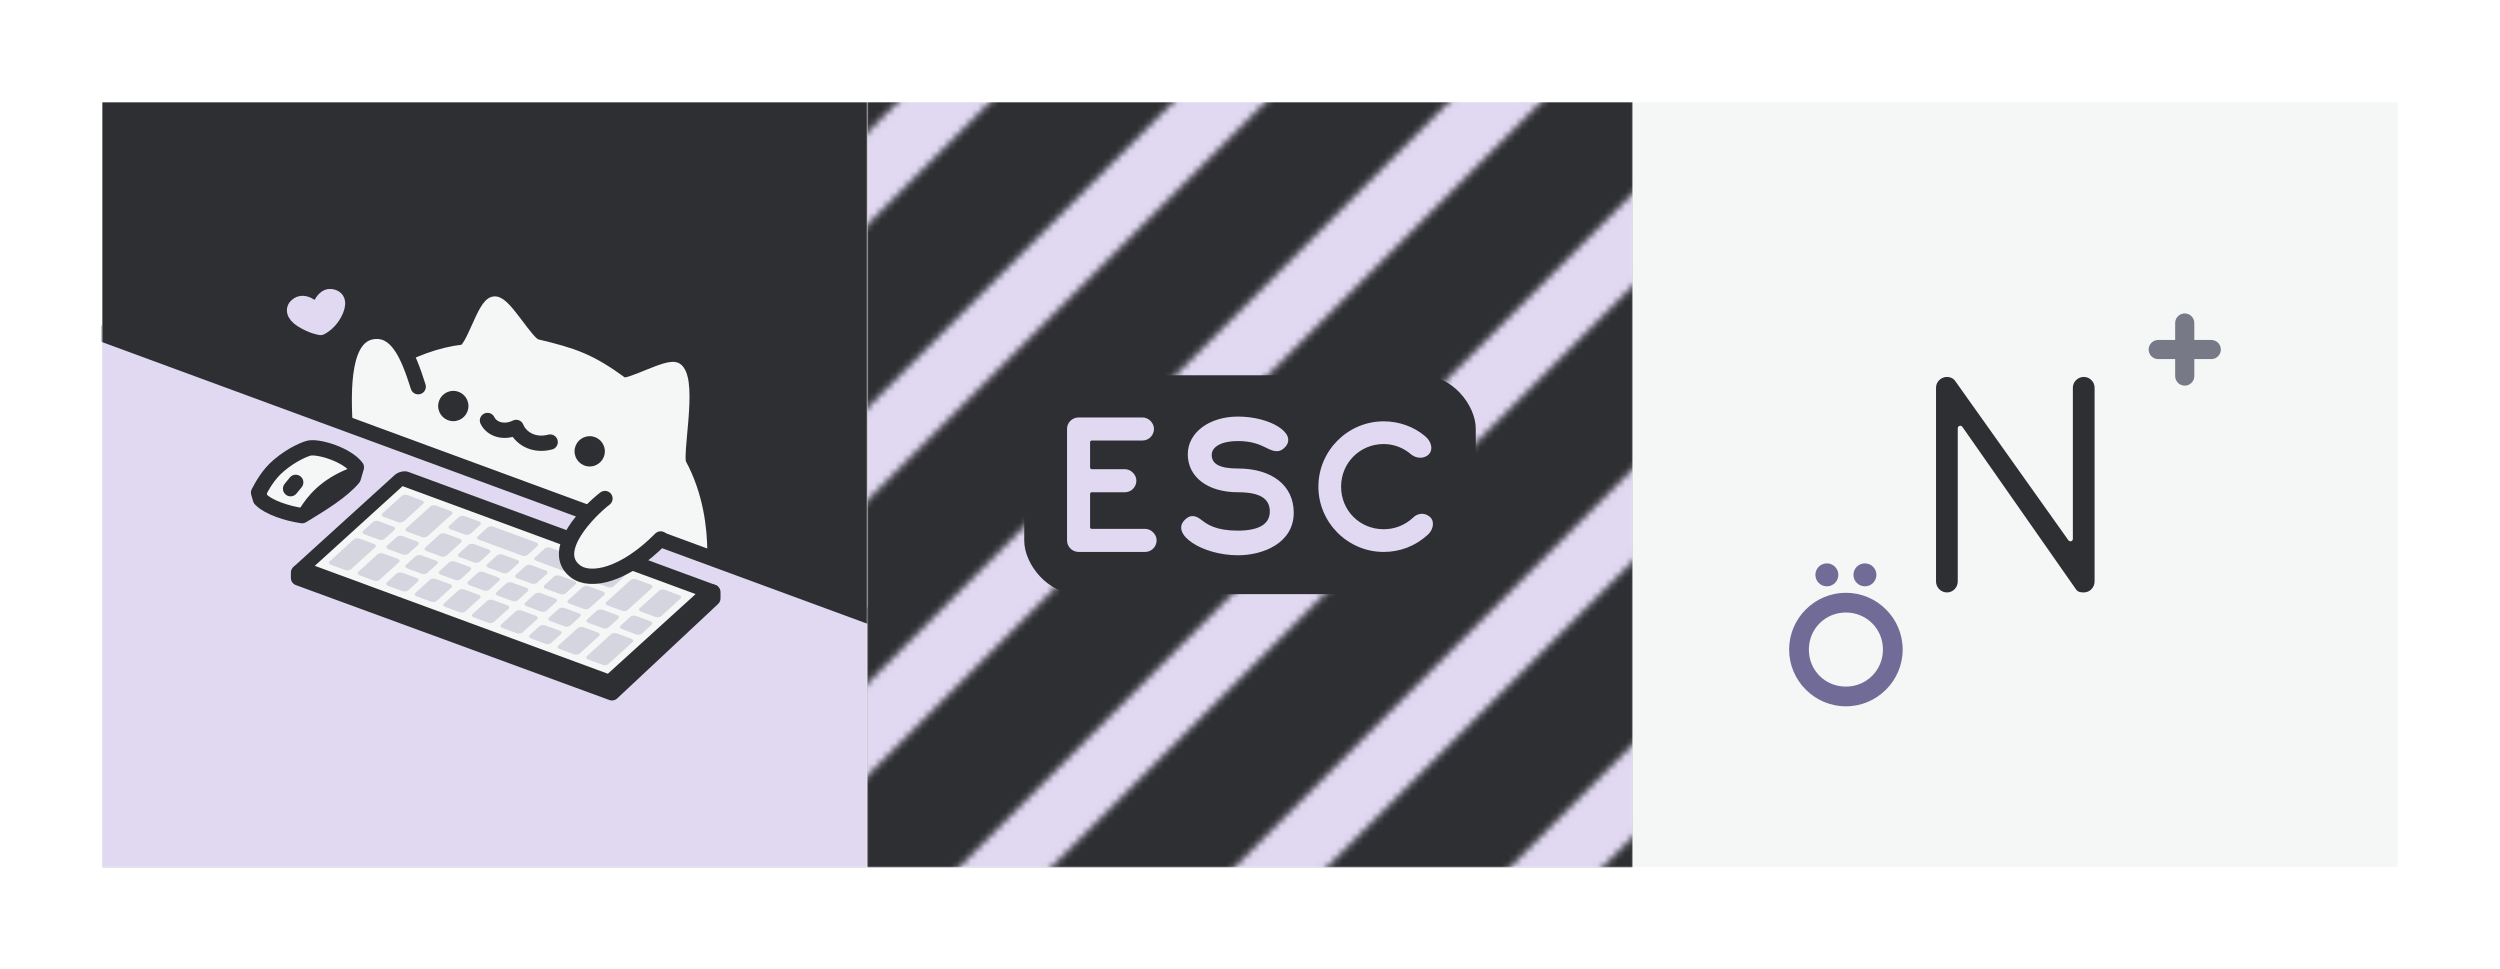 <svg xmlns="http://www.w3.org/2000/svg" xmlns:bx="https://boxy-svg.com" version="1.1" viewBox="-40 -40 980 380">
  <filter>
    <feFlood flood-color="#d5d5d5" result="light" />
    <feBlend in="light" in2="SourceGraphic" mode="multiply" result="shaded" />
    <feComposite in="shaded" in2="SourceGraphic" operator="atop" />
  </filter>
  <symbol id="_1u-top" viewBox="-50 -50 100 100" preserveAspectRatio="none">
    <path class="surface" style="fill:inherit;" d="M 50 -40 C 50 -45.5 45.5 -50 40 -50 L -40 -50 C -45.5 -50 -50 -45.5 -50 -40 L -50 40 C -50 45.5 -45.5 50 -40 50 L 40 50 C 45.5 50 50 45.5 50 40 L 50 -40 Z" />
  </symbol>
  <symbol viewBox="-68.75 -50 137.5 100" preserveAspectRatio="none">
    <path class="surface" style="fill:inherit;" d="M68.75-40c0-5.5-4.5-10-10-10h-117.5c-5.5,0-10,4.5-10,10v80c0,5.5,4.5,10,10,10h117.5   c5.5,0,10-4.5,10-10V-40z" />
  </symbol>
  <symbol viewBox="-87.5 -50 175 100" preserveAspectRatio="none">
    <path class="surface" style="fill:inherit;" d="M87.5-40c0-5.5-4.5-10-10-10h-155c-5.5,0-10,4.5-10,10v80c0,5.5,4.5,10,10,10h155   c5.5,0,10-4.5,10-10V-40z" />
  </symbol>
  <symbol viewBox="-31.25 -50 62.5 100" preserveAspectRatio="none">
    <path class="surface" style="fill:inherit;" d="M106.25-40c0-5.5-4.5-10-10-10h-192.5c-5.5,0-10,4.5-10,10v80c0,5.5,4.5,10,10,10h192.5   c5.5,0,10-4.5,10-10V-40z" />
  </symbol>
  <symbol viewBox="-125 -50 250 100" preserveAspectRatio="none">
    <path class="surface" style="fill:inherit;" d="M125-40c0-5.5-4.5-10-10-10h-230c-5.5,0-10,4.5-10,10v80c0,5.5,4.5,10,10,10h230   c5.5,0,10-4.5,10-10V-40z" />
  </symbol>
  <symbol viewBox="-143.75 -50 287.5 100" preserveAspectRatio="none">
    <path class="surface" style="fill:inherit;" d="M143.75-40c0-5.5-4.5-10-10-10h-267.5c-5.5,0-10,4.5-10,10v80c0,5.5,4.5,10,10,10h267.5   c5.5,0,10-4.5,10-10V-40z" />
  </symbol>
  <symbol viewBox="-181.25 -50 362.5 100" preserveAspectRatio="none">
    <path class="surface" style="fill:inherit;" d="M181.25-40c0-5.5-4.5-10-10-10h-342.5c-5.5,0-10,4.5-10,10v80c0,5.5,4.5,10,10,10h342.5   c5.5,0,10-4.5,10-10V-40z" />
  </symbol>
  <defs>
    <mask id="_1u-base">
      <rect width="300" height="300" x="0" y="0" fill="white" />
    </mask>
    <mask>
      <rect width="300" height="300" fill="white" />
      <use width="197.701" height="197.701" x="51.149" y="51.149" href="#_1u-top" fill="black" />
    </mask>
    <pattern id="pattern-0-0" href="#pattern-0" patternTransform="matrix(0.9, 0, 0, 0.9, 5, 5)" />
    <pattern id="pattern-0" patternUnits="userSpaceOnUse" width="40" height="40" bx:pinned="true" viewBox="0 0 40 40">
      <title>Stripes</title>
      <rect width="40" height="40" style="stroke-linecap: round; stroke-linejoin: bevel; stroke-width: 10px; fill: #2e2f32;" />
      <line style="fill: none; stroke-linejoin: round; stroke-linecap: square; stroke-width: 9.5px; stroke: #e1d9f2;" x1="40" y1="0" x2="0" y2="40" />
      <line style="fill: none; stroke-linejoin: round; stroke-linecap: square; stroke-width: 9.5px; stroke: #e1d9f2;" x1="0" y1="0" x2="-40" y2="40" />
      <line style="fill: none; stroke-linejoin: round; stroke-linecap: square; stroke-width: 9.5px; stroke: #e1d9f2;" x1="80" y1="0" x2="40" y2="40" />
    </pattern>
  </defs>
  <g class="keycap-color-bg_focus" mask="url(#_1u-base)" transform="">
    <g>
      <rect class="surface" width="300" height="300" fill="#2e2f32" />
      <g transform="">
        <svg viewBox="0 0 100 100" width="300.0" height="300.0" style="overflow:visible;" x="0" y="0" version="1.1">
          <path style="fill: #f5f7f7; stroke-linecap: round; stroke-linejoin: round; stroke-width: 2px; stroke: #f5f7f7;" d="M 31.143 41.822 C 35.034 37.293 41.261 33.376 47.223 32.685 C 48.52 32.535 50.007 26.412 51.313 26.389 C 52.61 26.366 55.425 31.659 56.696 31.963 C 61.708 33.166 63.675 33.846 67.907 36.923 C 68.739 37.527 74.21 34.264 75.036 35.079 C 76.791 36.813 74.735 46.176 75.382 47.37 C 77.571 51.402 78.088 55.736 78.094 58.952 C 78.094 58.952 31.203 41.67 31.143 41.822 Z">
            <title>Body</title>
          </path>
          <path style="stroke:#2e2f32;fill:#f5f7f7;stroke-linecap:round;stroke-width:2px" d="M 34.556 32.299 C 30.942 34.868 28.204 37.302 29.518 40.113 C 31.195 43.7 37.473 41.781 43.127 39.512" transform="translate(36.155, 37.202) matrix(-0.309, 0.951, -0.951, -0.309, -0, 0) translate(-36.155, -37.202)">
            <title>Paw</title>
          </path>
          <ellipse style="fill: #2e2f32;" cx="45.899" cy="39.72" rx="1.98" ry="1.98">
            <title>Eye</title>
          </ellipse>
          <ellipse style="fill: #2e2f32;" cx="63.721" cy="45.64" rx="1.98" ry="1.98">
            <title>Eye</title>
          </ellipse>
          <path style="fill: #e1d9f2; stroke-width: 2px;" d="M 0 30.301 L 100 67.103 L 100 100 L 0 100 L 0 30.301 Z">
            <title>Table BG</title>
          </path>
          <path style="stroke: #2e2f32; fill: none; stroke-width: 2px; stroke-linecap: square;" d="M 0 30.301 L 100 67.103">
            <title>Table Border</title>
          </path>
          <path style="stroke-linecap:round;stroke-linejoin:round;fill:none;stroke:#2e2f32;stroke-width:2px" d="M 50.437 41.42 C 50.972 42.651 52.585 43.192 54.142 42.504 C 54.573 43.793 56.168 45.109 58.485 44.621" transform="translate(54.461, 43.073) matrix(0.999, -0.047, 0.047, 0.999, 0, 0) translate(-54.461, -43.073)">
            <title>Mouth</title>
          </path>
          <g transform="matrix(1, -0.014, 0, 1, 13.984, -12.187)" style="">
            <title>Keyboard</title>
            <rect x="-58.037" y="-70.797" width="43" height="15.665" style="stroke: #2e2f32; fill: #f5f7f7; stroke-linecap: round; stroke-linejoin: round; stroke-width: 2px;" transform="matrix(-0.934, -0.357, 0.839, -0.75, 57.397, 14.908)">
              <title>Case</title>
            </rect>
            <g transform="matrix(-0.934, -0.357, 0.627, -0.56, 25.125, 132.718)" style="">
              <title>Keys</title>
              <rect x="19.145" y="70.935" width="2" height="5" style="fill: #d5d5df; stroke: #d5d5df; stroke-linecap: round; stroke-linejoin: round;" />
              <rect x="23.145" y="70.935" width="2" height="4" style="fill: #d5d5df; stroke: #d5d5df; stroke-linecap: round; stroke-linejoin: round;" />
              <rect x="27.145" y="70.935" width="2" height="2" style="fill: #d5d5df; stroke: #d5d5df; stroke-linecap: round; stroke-linejoin: round;" />
              <rect x="31.145" y="70.935" width="2" height="3" style="fill: #d5d5df; stroke: #d5d5df; stroke-linecap: round; stroke-linejoin: round;" />
              <rect x="35.145" y="70.935" width="2" height="3" style="fill: #d5d5df; stroke: #d5d5df; stroke-linecap: round; stroke-linejoin: round;" />
              <rect x="39.145" y="70.935" width="2" height="3" style="fill: #d5d5df; stroke: #d5d5df; stroke-linecap: round; stroke-linejoin: round;" />
              <rect x="43.145" y="70.935" width="2" height="3" style="fill: #d5d5df; stroke: #d5d5df; stroke-linecap: round; stroke-linejoin: round;" />
              <rect x="47.145" y="70.935" width="2" height="2" style="fill: #d5d5df; stroke: #d5d5df; stroke-linecap: round; stroke-linejoin: round;" />
              <rect x="51.145" y="70.935" width="2" height="4" style="fill: #d5d5df; stroke: #d5d5df; stroke-linecap: round; stroke-linejoin: round;" />
              <rect x="55.145" y="70.935" width="2" height="5" style="fill: #d5d5df; stroke: #d5d5df; stroke-linecap: round; stroke-linejoin: round;" />
              <rect x="19.145" y="77.935" width="2" height="2" style="fill: #d5d5df; stroke: #d5d5df; stroke-linecap: round; stroke-linejoin: round;" />
              <rect x="23.145" y="76.935" width="2" height="2" style="fill: #d5d5df; stroke: #d5d5df; stroke-linecap: round; stroke-linejoin: round;" />
              <rect x="27.145" y="74.935" width="2" height="2" style="fill: #d5d5df; stroke: #d5d5df; stroke-linecap: round; stroke-linejoin: round;" />
              <rect x="31.145" y="75.935" width="2" height="2" style="fill: #d5d5df; stroke: #d5d5df; stroke-linecap: round; stroke-linejoin: round;" />
              <rect x="35.145" y="75.935" width="2" height="2" style="fill: #d5d5df; stroke: #d5d5df; stroke-linecap: round; stroke-linejoin: round;" />
              <rect x="39.145" y="75.935" width="2" height="2" style="fill: #d5d5df; stroke: #d5d5df; stroke-linecap: round; stroke-linejoin: round;" />
              <rect x="43.145" y="75.935" width="2" height="2" style="fill: #d5d5df; stroke: #d5d5df; stroke-linecap: round; stroke-linejoin: round;" />
              <rect x="47.145" y="74.935" width="2" height="2" style="fill: #d5d5df; stroke: #d5d5df; stroke-linecap: round; stroke-linejoin: round;" />
              <rect x="51.145" y="76.935" width="2" height="2" style="fill: #d5d5df; stroke: #d5d5df; stroke-linecap: round; stroke-linejoin: round;" />
              <rect x="55.145" y="77.935" width="2" height="2" style="fill: #d5d5df; stroke: #d5d5df; stroke-linecap: round; stroke-linejoin: round;" />
              <rect x="19.145" y="81.935" width="2" height="4" style="fill: #d5d5df; stroke: #d5d5df; stroke-linecap: round; stroke-linejoin: round;" />
              <rect x="23.145" y="80.935" width="2" height="5" style="fill: #d5d5df; stroke: #d5d5df; stroke-linecap: round; stroke-linejoin: round;" />
              <rect x="27.145" y="78.935" width="2" height="3" style="fill: #d5d5df; stroke: #d5d5df; stroke-linecap: round; stroke-linejoin: round;" />
              <rect x="31.145" y="79.935" width="2" height="2" style="fill: #d5d5df; stroke: #d5d5df; stroke-linecap: round; stroke-linejoin: round;" />
              <rect x="35.145" y="79.935" width="2" height="2" style="fill: #d5d5df; stroke: #d5d5df; stroke-linecap: round; stroke-linejoin: round;" />
              <rect x="39.145" y="79.935" width="2" height="2" style="fill: #d5d5df; stroke: #d5d5df; stroke-linecap: round; stroke-linejoin: round;" />
              <rect x="43.145" y="79.935" width="2" height="2" style="fill: #d5d5df; stroke: #d5d5df; stroke-linecap: round; stroke-linejoin: round;" />
              <rect x="47.145" y="78.935" width="2" height="3" style="fill: #d5d5df; stroke: #d5d5df; stroke-linecap: round; stroke-linejoin: round;" />
              <rect x="51.145" y="80.935" width="2" height="5" style="fill: #d5d5df; stroke: #d5d5df; stroke-linecap: round; stroke-linejoin: round;" />
              <rect x="55.145" y="81.935" width="2" height="4" style="fill: #d5d5df; stroke: #d5d5df; stroke-linecap: round; stroke-linejoin: round;" />
              <rect x="27.145" y="83.935" width="2" height="2" style="fill: #d5d5df; stroke: #d5d5df; stroke-linecap: round; stroke-linejoin: round;" />
              <rect x="31.145" y="83.935" width="6" height="2" style="fill: #d5d5df; stroke: #d5d5df; stroke-linecap: round; stroke-linejoin: round;" />
              <rect x="39.145" y="83.935" width="6" height="2" style="fill: #d5d5df; stroke: #d5d5df; stroke-linecap: round; stroke-linejoin: round;" />
              <rect x="47.145" y="83.935" width="2" height="2" style="fill: #d5d5df; stroke: #d5d5df; stroke-linecap: round; stroke-linejoin: round;" />
            </g>
            <polyline style="fill: none; stroke-linecap: round; stroke-linejoin: round; stroke: #2e2f32; stroke-width: 2px;" points="11.692 73.852 11.692 74.528 52.659 90.119 65.83 77.973 65.83 77.159">
              <title>Edge</title>
            </polyline>
          </g>
          <g transform="matrix(1, 0, 0, 1, 7.569, -2.223)">
            <title>Mouse</title>
            <path style="stroke-linecap: round; stroke-linejoin: round; stroke: #2e2f32; stroke-width: 2px; fill: #f5f7f7;" d="M 25.255 51.352 C 23.755 53.113 21.211 54.674 18.574 56.268 C 16.667 55.999 14.138 55.189 13.129 54.109 L 12.885 53.255 C 13.389 52.322 14.126 50.907 15.534 49.71 C 17.324 48.188 19.138 47.487 19.596 47.424 C 20.948 47.238 24.458 48.348 25.664 49.951 L 25.255 51.352 Z">
              <title>Body</title>
            </path>
            <path style="fill: none; stroke-linecap: round; stroke-linejoin: round; stroke: #2e2f32; stroke-width: 2px;" d="M 19.119 55.868 C 20.043 54.385 21.584 52.402 25.031 51.036">
              <title>Side</title>
            </path>
            <path style="fill: none; stroke-linecap: round; stroke-linejoin: round; stroke-width: 2px; stroke: #2e2f32;" d="M 17.74 51.92 L 17.068 52.745">
              <title>Wheel</title>
            </path>
          </g>
          <g style="" transform="matrix(0.66, 0, 0, 0.66, 22.288, 14.141)">
            <title>Paw</title>
            <path style="fill:#f5f7f7;stroke-linecap:round;stroke-width:3.03px" d="M 65.8 57.072 C 62.82 59.359 54.66 67.384 59.919 71.459 C 62.939 73.799 73.091 67.946 80.187 60.773" transform="translate(69.19, 64.527) matrix(1, 0, -0, 1, 0, 0) translate(-69.19, -64.527)">
              <title>Background</title>
            </path>
            <path style="stroke:#2e2f32;fill:#f5f7f7;stroke-linecap:round;stroke-width:3.03px" d="M 65.8 57.072 C 62.82 59.359 54.66 67.384 59.919 71.459 C 62.939 73.799 69.727 72.25 76.823 65.077" transform="translate(67.704, 64.787) matrix(1, 0, -0, 1, 0, 0) translate(-67.704, -64.787)">
              <title>Outline</title>
            </path>
          </g>
          <path d="M 28.562 29.456 C 28.562 29.456 29.64 28.96 30.34 27.669 C 31.031 26.393 30.917 25.505 29.824 25.421 C 28.804 25.342 28.132 27.461 28.132 27.461 C 28.132 27.461 26.703 25.814 25.634 26.475 C 24.887 26.936 24.989 27.754 26.103 28.454 C 27.511 29.339 28.562 29.456 28.562 29.456 Z" style="stroke-linecap: round; stroke-linejoin: round; fill: #e1d9f2; stroke: #e1d9f2; stroke-width: 2px;">
            <title>Heart</title>
          </path>
        </svg>
      </g>
    </g>
  </g>
  <g class="keycap-color-bg_focus" mask="url(#_1u-base)" transform="translate(300, 0)">
    <g>
      <rect class="surface" width="300" height="300" fill="#2e2f32" />
      <g transform="">
        <svg viewBox="0 0 100 100" width="300.0" height="300.0" style="overflow:visible;" x="0" y="0" version="1.1">
          <rect width="100" height="100" style="stroke-linecap: round; stroke-linejoin: bevel; stroke-width: 10px; fill: url(&quot;#pattern-0-0&quot;);">
            <title>Pattern</title>
          </rect>
          <rect style="stroke-linejoin: bevel; stroke-width: 10px; stroke-linecap: round; fill: #2e2f32;" x="20.5" y="35.7" width="59" height="28.6" rx="7" ry="7">
            <title>Cover</title>
          </rect>
          <path d="m 26.092,57.268 c 0,0.828 0.644,1.495 1.495,1.518 h 8.717 c 0.828,0 1.495,-0.69 1.495,-1.518 0,-0.782 -0.713,-1.495 -1.495,-1.495 h -6.969 c -0.138,0 -0.23,-0.092 -0.23,-0.23 v -4.324 c 0,-0.138 0.092,-0.23 0.23,-0.23 h 4.324 c 0.828,0 1.495,-0.69 1.495,-1.518 0,-0.782 -0.713,-1.495 -1.495,-1.495 h -4.324 c -0.138,0 -0.23,-0.092 -0.23,-0.23 v -3.289 c 0,-0.138 0.092,-0.23 0.23,-0.23 h 6.624 c 0.828,0 1.495,-0.69 1.495,-1.518 0,-0.782 -0.713,-1.495 -1.495,-1.495 h -8.372 c -0.851,0.023 -1.495,0.69 -1.495,1.495 z m 22.333,1.955 c 3.243,0 7.291,-1.564 7.291,-5.566 0,-3.542 -2.829,-5.773 -7.291,-5.773 -2.369,0 -3.427,-0.575 -3.427,-1.771 0,-1.104 1.334,-1.817 3.427,-1.817 1.932,0 2.967,0.529 3.772,0.92 0.736,0.368 1.633,0.782 2.461,-0.207 1.472,-1.748 -2.047,-3.91 -6.233,-3.91 -3.749,0 -6.555,2.093 -6.555,4.922 0,2.99 2.622,4.968 6.555,4.968 2.806,0 4.117,0.782 4.163,2.438 0.046,1.679 -1.357,2.576 -4.163,2.576 -2.898,0 -3.979,-0.805 -4.715,-1.357 -0.552,-0.414 -1.311,-0.966 -2.231,-0.046 -1.909,1.886 2.3,4.623 6.946,4.623 z m 19.044,-0.437 c 2.162,0 4.163,-0.782 5.773,-2.254 0.828,-0.759 0.897,-1.955 0.115,-2.438 -0.621,-0.46 -1.495,-0.368 -2.07,0.23 -1.035,0.966 -2.392,1.495 -3.818,1.495 -3.128,0 -5.566,-2.438 -5.566,-5.566 0,-3.105 2.461,-5.566 5.566,-5.566 1.311,0 2.599,0.483 3.611,1.38 0.644,0.483 1.472,0.552 2.07,0.138 l 0.046,-0.023 c 0.782,-0.575 0.621,-1.748 -0.322,-2.53 -1.472,-1.242 -3.404,-1.932 -5.405,-1.932 -4.692,0 -8.533,3.841 -8.533,8.533 0,4.692 3.841,8.533 8.533,8.533 z" style="font-weight:700;font-size:23px;font-family:'Open Gorton';text-anchor:middle;fill:#e1d9f2" aria-label="ESC" />
        </svg>
      </g>
    </g>
  </g>
  <g class="keycap-color-bg_main" mask="url(#_1u-base)" transform="translate(600, 0)">
    <g>
      <rect class="surface" width="300" height="300" fill="#f5f7f7" />
      <g transform="">
        <svg viewBox="0 0 100 100" width="300.0" height="300.0" style="overflow:visible;" x="0" y="0" version="1.1">
          <path d="m 41.08,64.08 c 0.76,0 1.4,-0.64 1.4,-1.44 v -20 c 0,-0.32 0.4,-0.48 0.6,-0.2 l 14.88,21.28 c 0.24,0.32 0.64,0.36 1,0.36 0.76,0 1.4,-0.64 1.4,-1.44 v -25.32 c 0,-0.76 -0.64,-1.4 -1.4,-1.4 -0.8,0 -1.44,0.64 -1.44,1.4 v 19.76 c 0,0.32 -0.4,0.44 -0.6,0.16 l -14.84,-20.88 c -0.24,-0.28 -0.6,-0.44 -1,-0.44 -0.8,0 -1.44,0.64 -1.44,1.4 v 25.32 c 0,0.8 0.64,1.44 1.44,1.44 z" style="font-size:40px;font-family:'Open Gorton';text-anchor:middle;white-space:pre;fill:#2e2f32" aria-label="N" />
          <g>
            <title>Corner</title>
            <path d="M 72.139 28.874 H 72.139 V 32.339 H 75.605 V 32.339 H 72.139 V 35.805 H 72.139 V 32.339 H 68.674 V 32.339 H 72.139 Z" bx:shape="cross 68.6738 28.8738 6.931 6.931 0 0 0.5 1@c85ec124" style="fill: none; stroke-linecap: round; stroke-linejoin: round; stroke-width: 2.5px; stroke: #777987;" />
          </g>
          <g>
            <title>Corner</title>
            <g>
              <title>&#214;</title>
              <path d="m 27.864,78.961 c 4.08,0 7.42,-3.34 7.42,-7.42 0,-4.08 -3.34,-7.42 -7.42,-7.42 -4.08,0 -7.42,3.34 -7.42,7.42 0,4.08 3.34,7.42 7.42,7.42 z m 0,-2.58 c -2.72,0 -4.84,-2.12 -4.84,-4.84 0,-2.7 2.14,-4.84 4.84,-4.84 2.7,0 4.84,2.14 4.84,4.84 0,2.7 -2.14,4.84 -4.84,4.84 z" style="font-weight:700;font-size:20px;font-family:'Open Gorton';text-anchor:middle;white-space:pre;fill:#716c97" aria-label="O" />
              <ellipse style="stroke-linecap: round; stroke-linejoin: round; stroke-width: 10px; fill: #716c97;" cx="25.378" cy="61.78" rx="1.5" ry="1.5" />
              <ellipse style="stroke-linecap: round; stroke-linejoin: round; stroke-width: 10px; fill: #716c97;" cx="-30.35" cy="61.78" rx="1.5" ry="1.5" transform="matrix(-1, 0, 0, 1, 0, 0)" />
            </g>
          </g>
        </svg>
      </g>
    </g>
  </g>
</svg>